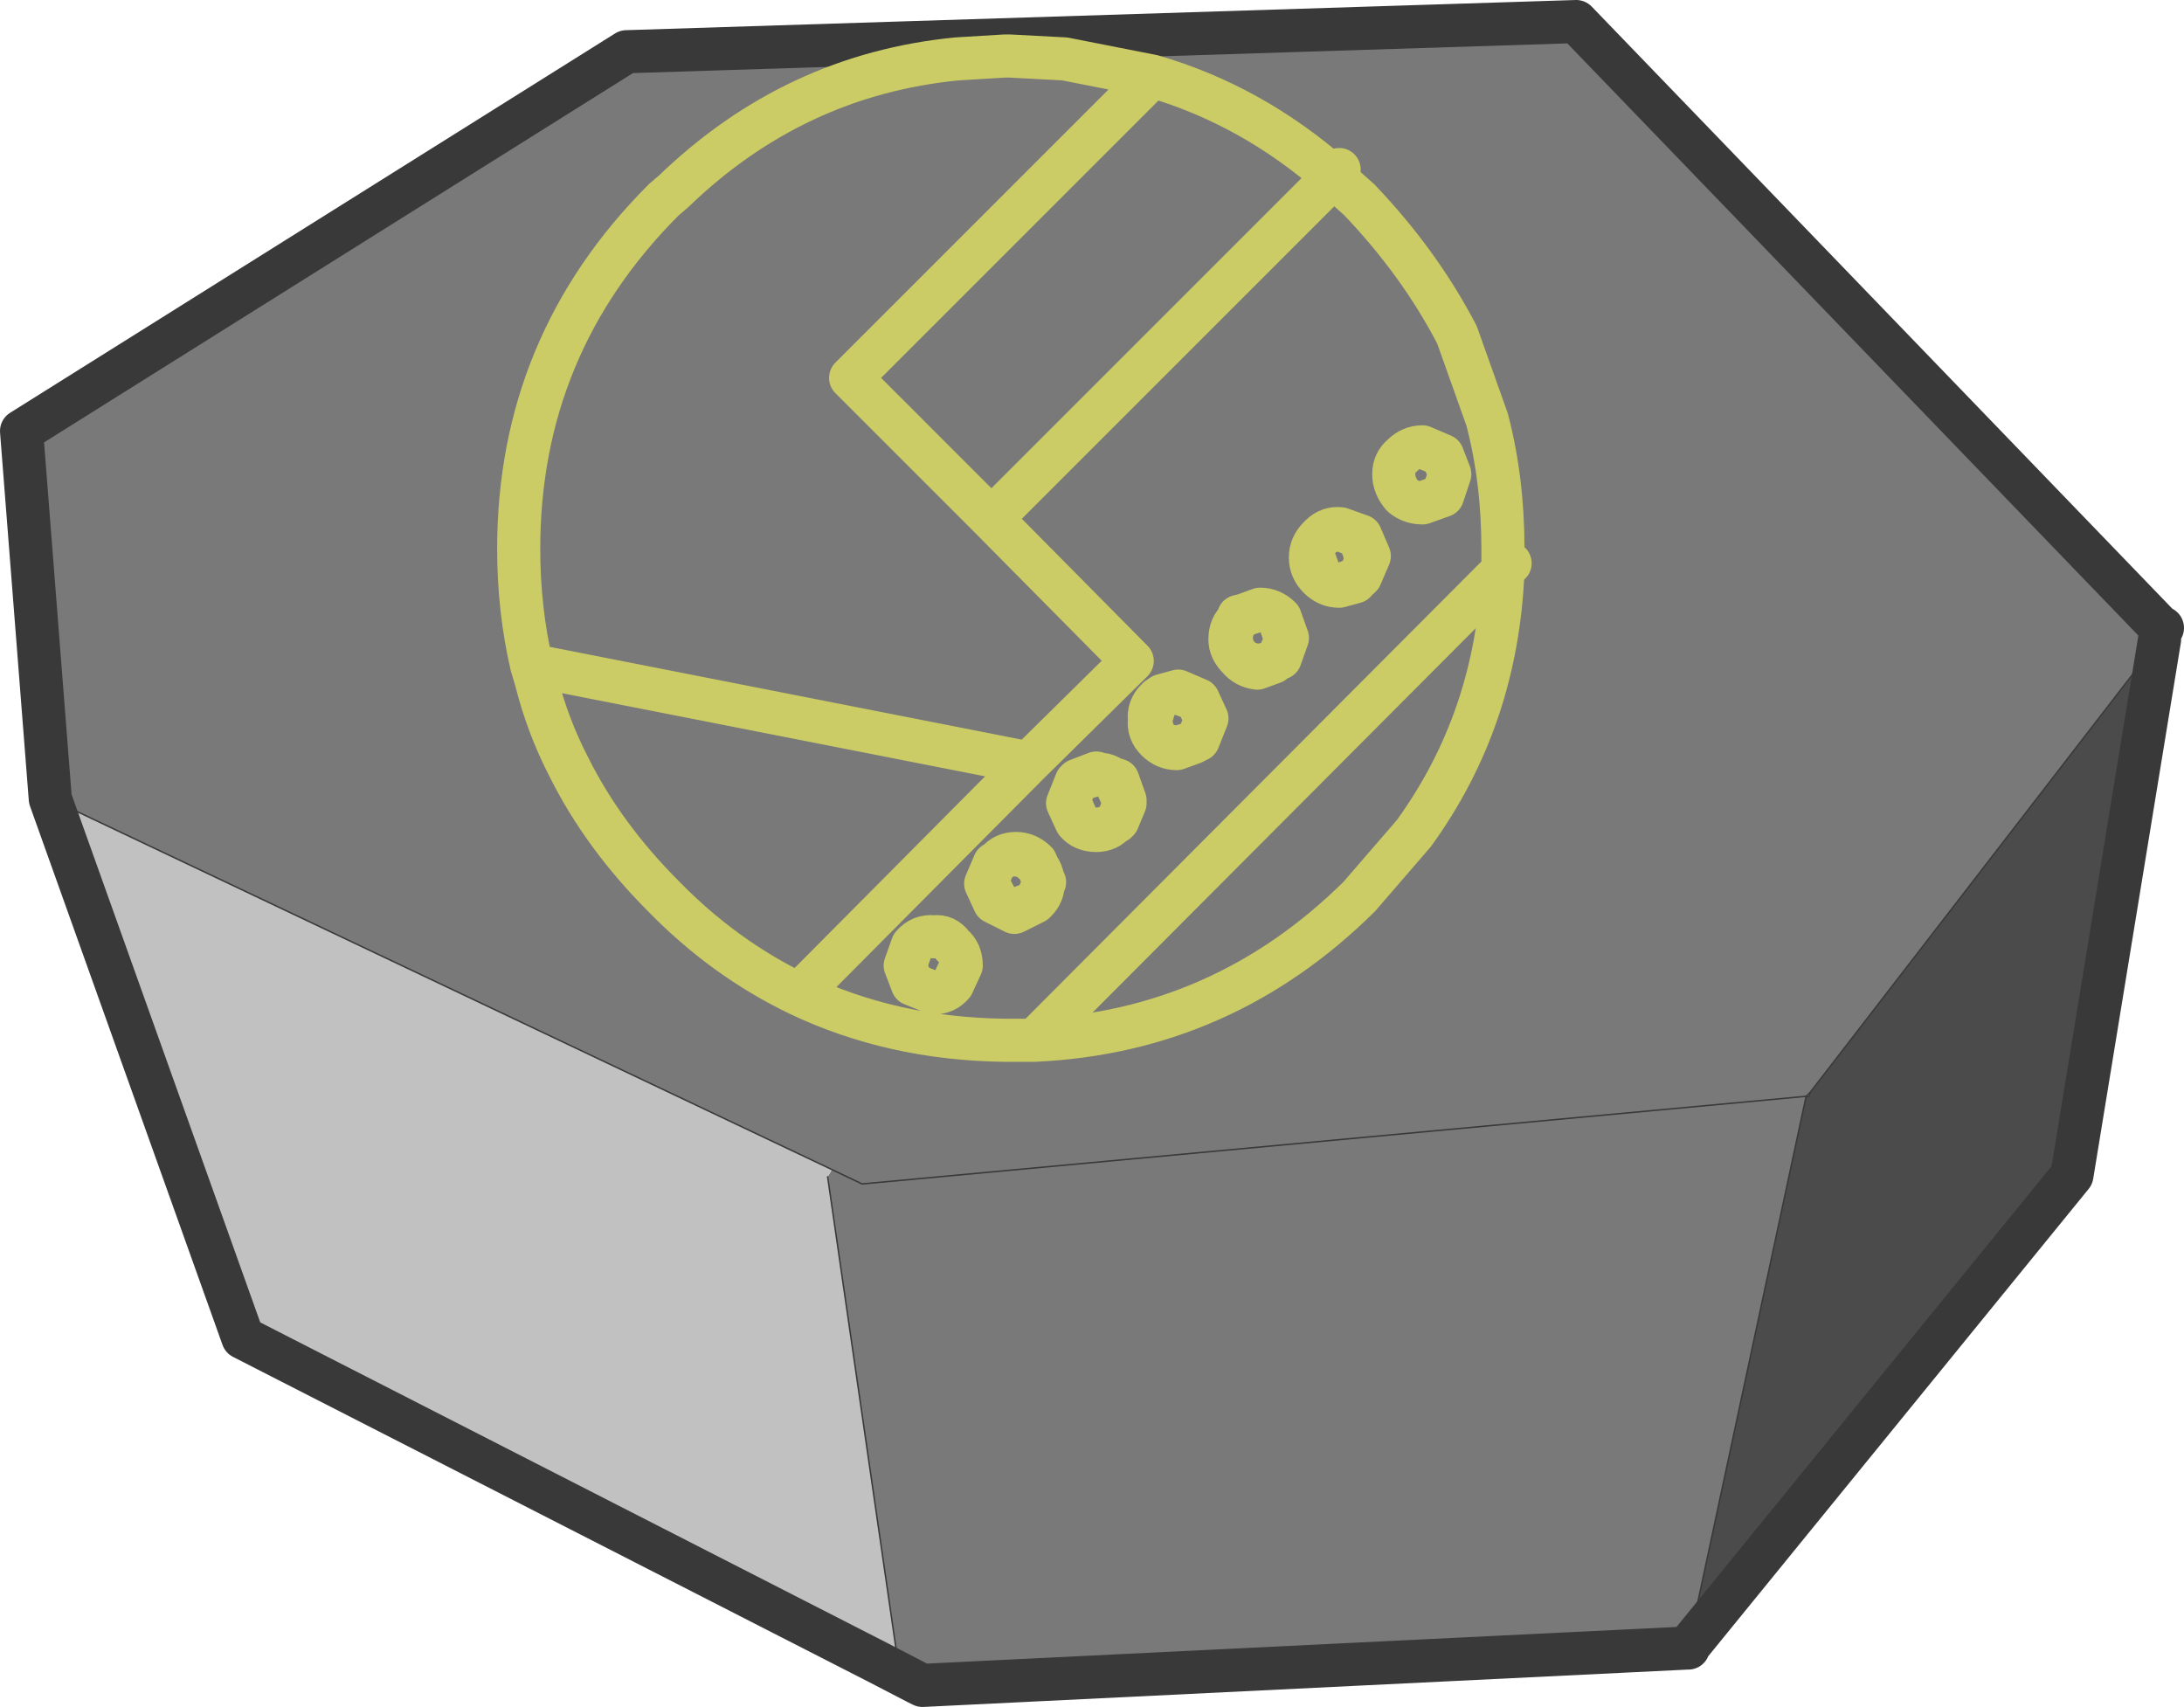 <?xml version="1.0" encoding="UTF-8" standalone="no"?>
<svg xmlns:xlink="http://www.w3.org/1999/xlink" height="59.4px" width="76.0px" xmlns="http://www.w3.org/2000/svg">
  <g transform="matrix(1.0, 0.0, 0.0, 1.0, 38.0, 29.55)">
    <path d="M25.0 8.45 L24.85 8.6 20.75 27.75 20.75 27.8 20.7 27.8 20.75 27.8 20.7 27.8 -5.9 29.1 -6.1 29.0 -6.7 28.65 -9.2 11.4 -9.05 11.15 -36.25 -1.75 -37.25 -14.55 -16.2 -27.75 16.85 -28.8 37.1 -7.8 37.25 -7.7 37.2 -7.6 37.15 -7.35 37.1 -7.8 37.15 -7.35 37.15 -7.3 25.0 8.45 M24.85 8.6 L-8.0 11.65 -9.05 11.15 -8.0 11.65 24.85 8.6" fill="#797979" fill-rule="evenodd" stroke="none"/>
    <path d="M24.85 8.6 L24.95 8.6 25.0 8.45 37.15 -7.3 34.1 11.35 20.75 27.75 24.85 8.6" fill="#4b4b4b" fill-rule="evenodd" stroke="none"/>
    <path d="M-36.25 -1.75 L-9.05 11.15 -9.2 11.4 -6.7 28.65 -7.45 28.3 -29.55 17.0 -36.25 -1.75" fill="#c1c1c1" fill-rule="evenodd" stroke="none"/>
    <path d="M16.85 -28.8 L16.55 -29.1 M24.85 8.6 L24.95 8.6 25.0 8.45 24.85 8.6 20.75 27.75 20.75 27.8 20.75 27.75 M37.15 -7.3 L25.0 8.45 M-36.25 -1.75 L-9.05 11.15 -8.0 11.65 24.85 8.6 M20.7 27.8 L20.75 27.8 M-6.7 28.65 L-6.1 29.0 M-6.7 28.65 L-9.2 11.4 M-7.45 28.3 L-6.7 28.65 M37.1 -7.8 L37.15 -7.35 37.2 -7.6 M37.15 -7.3 L37.15 -7.35" fill="none" stroke="#393939" stroke-linecap="round" stroke-linejoin="round" stroke-width="0.05"/>
    <path d="M20.75 27.75 L34.1 11.35 37.15 -7.3 M37.1 -7.8 L16.85 -28.8 -16.2 -27.75 -37.25 -14.55 -36.25 -1.75 -29.55 17.0 -7.45 28.3 -6.1 29.0 -5.9 29.1 20.7 27.8 20.75 27.8 20.75 27.75 M37.2 -7.6 L37.25 -7.7 37.1 -7.8" fill="none" stroke="#393939" stroke-linecap="round" stroke-linejoin="round" stroke-width="1.5"/>
    <path d="M8.6 -23.65 L8.4 -23.4 9.3 -22.6 Q11.4 -20.4 12.7 -17.9 L13.75 -14.95 Q14.3 -12.85 14.3 -10.45 L14.3 -9.7 14.55 -9.95 M14.3 -9.7 Q14.1 -4.55 11.2 -0.55 L9.3 1.65 Q4.55 6.35 -2.0 6.65 L-2.85 6.65 -3.05 6.65 Q-6.95 6.6 -10.2 5.05 -12.8 3.8 -14.9 1.65 -17.0 -0.45 -18.2 -2.85 -18.95 -4.3 -19.35 -5.9 L-19.5 -6.4 Q-19.95 -8.35 -19.95 -10.45 -19.95 -17.55 -14.9 -22.6 L-14.55 -22.9 Q-10.35 -26.95 -4.7 -27.5 L-3.05 -27.6 -2.85 -27.6 -0.95 -27.5 2.1 -26.9 Q5.55 -25.9 8.4 -23.4 L-3.5 -11.5 1.4 -6.55 -2.2 -3.0 -10.2 5.05 M2.1 -26.9 L-8.4 -16.4 -3.5 -11.5 M3.0 -5.5 L2.45 -5.35 2.95 -5.45 3.65 -5.2 3.95 -4.5 3.7 -3.85 3.65 -3.8 3.5 -3.7 3.7 -3.8 4.0 -4.55 3.7 -5.2 3.0 -5.5 M2.3 -5.2 L2.45 -5.35 2.3 -5.25 2.3 -5.2 2.25 -5.2 2.05 -4.55 Q2.05 -4.1 2.3 -3.8 2.6 -3.55 3.0 -3.55 L3.5 -3.7 2.95 -3.5 Q2.55 -3.5 2.25 -3.8 1.95 -4.1 2.0 -4.5 1.95 -4.9 2.25 -5.2 M0.9 -2.4 L0.15 -2.65 -0.5 -2.4 0.15 -2.6 Q0.55 -2.65 0.8 -2.35 L1.15 -1.6 0.9 -1.0 1.15 -1.7 0.9 -2.4 M-0.5 -2.4 L-0.55 -2.35 -0.8 -1.7 -0.5 -1.0 Q-0.25 -0.7 0.15 -0.7 0.55 -0.7 0.8 -0.95 L0.85 -0.95 0.9 -1.0 M-0.55 -2.35 L-0.85 -1.6 -0.55 -0.95 Q-0.3 -0.65 0.15 -0.65 0.55 -0.65 0.8 -0.95 M-2.0 1.85 L-1.95 1.8 Q-1.7 1.55 -1.7 1.2 -1.7 0.75 -2.0 0.5 -2.3 0.2 -2.7 0.2 -3.1 0.2 -3.3 0.45 L-3.4 0.5 -3.65 1.15 -3.3 1.8 Q-3.05 2.1 -2.65 2.1 L-2.0 1.85 -2.7 2.2 -3.4 1.85 -3.7 1.2 -3.4 0.5 M-1.95 1.8 L-1.65 1.15 -1.95 0.45 Q-2.25 0.15 -2.65 0.15 -3.05 0.15 -3.3 0.45 M-4.85 3.35 Q-5.1 3.0 -5.5 3.05 -5.95 3.0 -6.25 3.35 L-6.5 4.05 -6.25 4.7 -5.5 5.0 Q-5.1 5.0 -4.85 4.7 L-4.55 4.05 Q-4.55 3.6 -4.85 3.35 M-2.2 -3.0 L-19.5 -6.4 M11.5 -14.0 Q11.1 -14.0 10.8 -13.7 10.5 -13.45 10.5 -13.05 10.5 -12.65 10.8 -12.3 11.1 -12.05 11.5 -12.05 L12.2 -12.3 12.45 -13.05 12.2 -13.7 11.5 -14.0 M7.9 -9.45 Q8.2 -9.15 8.6 -9.15 L9.15 -9.3 9.15 -9.35 9.3 -9.45 8.65 -9.2 Q8.25 -9.2 7.95 -9.5 L7.7 -10.2 Q7.65 -10.6 7.9 -10.85 7.6 -10.55 7.6 -10.15 7.6 -9.75 7.9 -9.45 M9.3 -9.45 L9.35 -9.5 9.55 -10.15 9.3 -10.85 8.6 -11.15 8.1 -11.0 7.95 -10.9 7.95 -10.85 7.9 -10.85 M9.35 -9.5 L9.65 -10.2 9.35 -10.9 8.65 -11.15 Q8.25 -11.2 7.95 -10.9 M5.85 -8.35 L5.3 -8.15 5.75 -8.3 Q6.15 -8.35 6.5 -8.0 L6.75 -7.3 6.5 -6.7 6.5 -6.65 6.55 -6.65 6.8 -7.35 6.55 -8.05 Q6.25 -8.35 5.85 -8.35 M5.1 -8.0 Q4.8 -7.75 4.8 -7.3 4.8 -6.95 5.1 -6.65 5.35 -6.35 5.75 -6.3 L6.3 -6.5 5.85 -6.4 Q5.45 -6.4 5.15 -6.65 4.85 -6.95 4.85 -7.35 4.85 -7.75 5.15 -8.05 L5.3 -8.15 5.1 -8.1 5.1 -8.0 M6.5 -6.65 L6.35 -6.55 6.5 -6.65 M6.3 -6.5 L6.35 -6.55 M-2.0 6.65 L14.3 -9.7" fill="none" stroke="#cccc66" stroke-linecap="round" stroke-linejoin="round" stroke-width="1.5"/>
  </g>
</svg>
